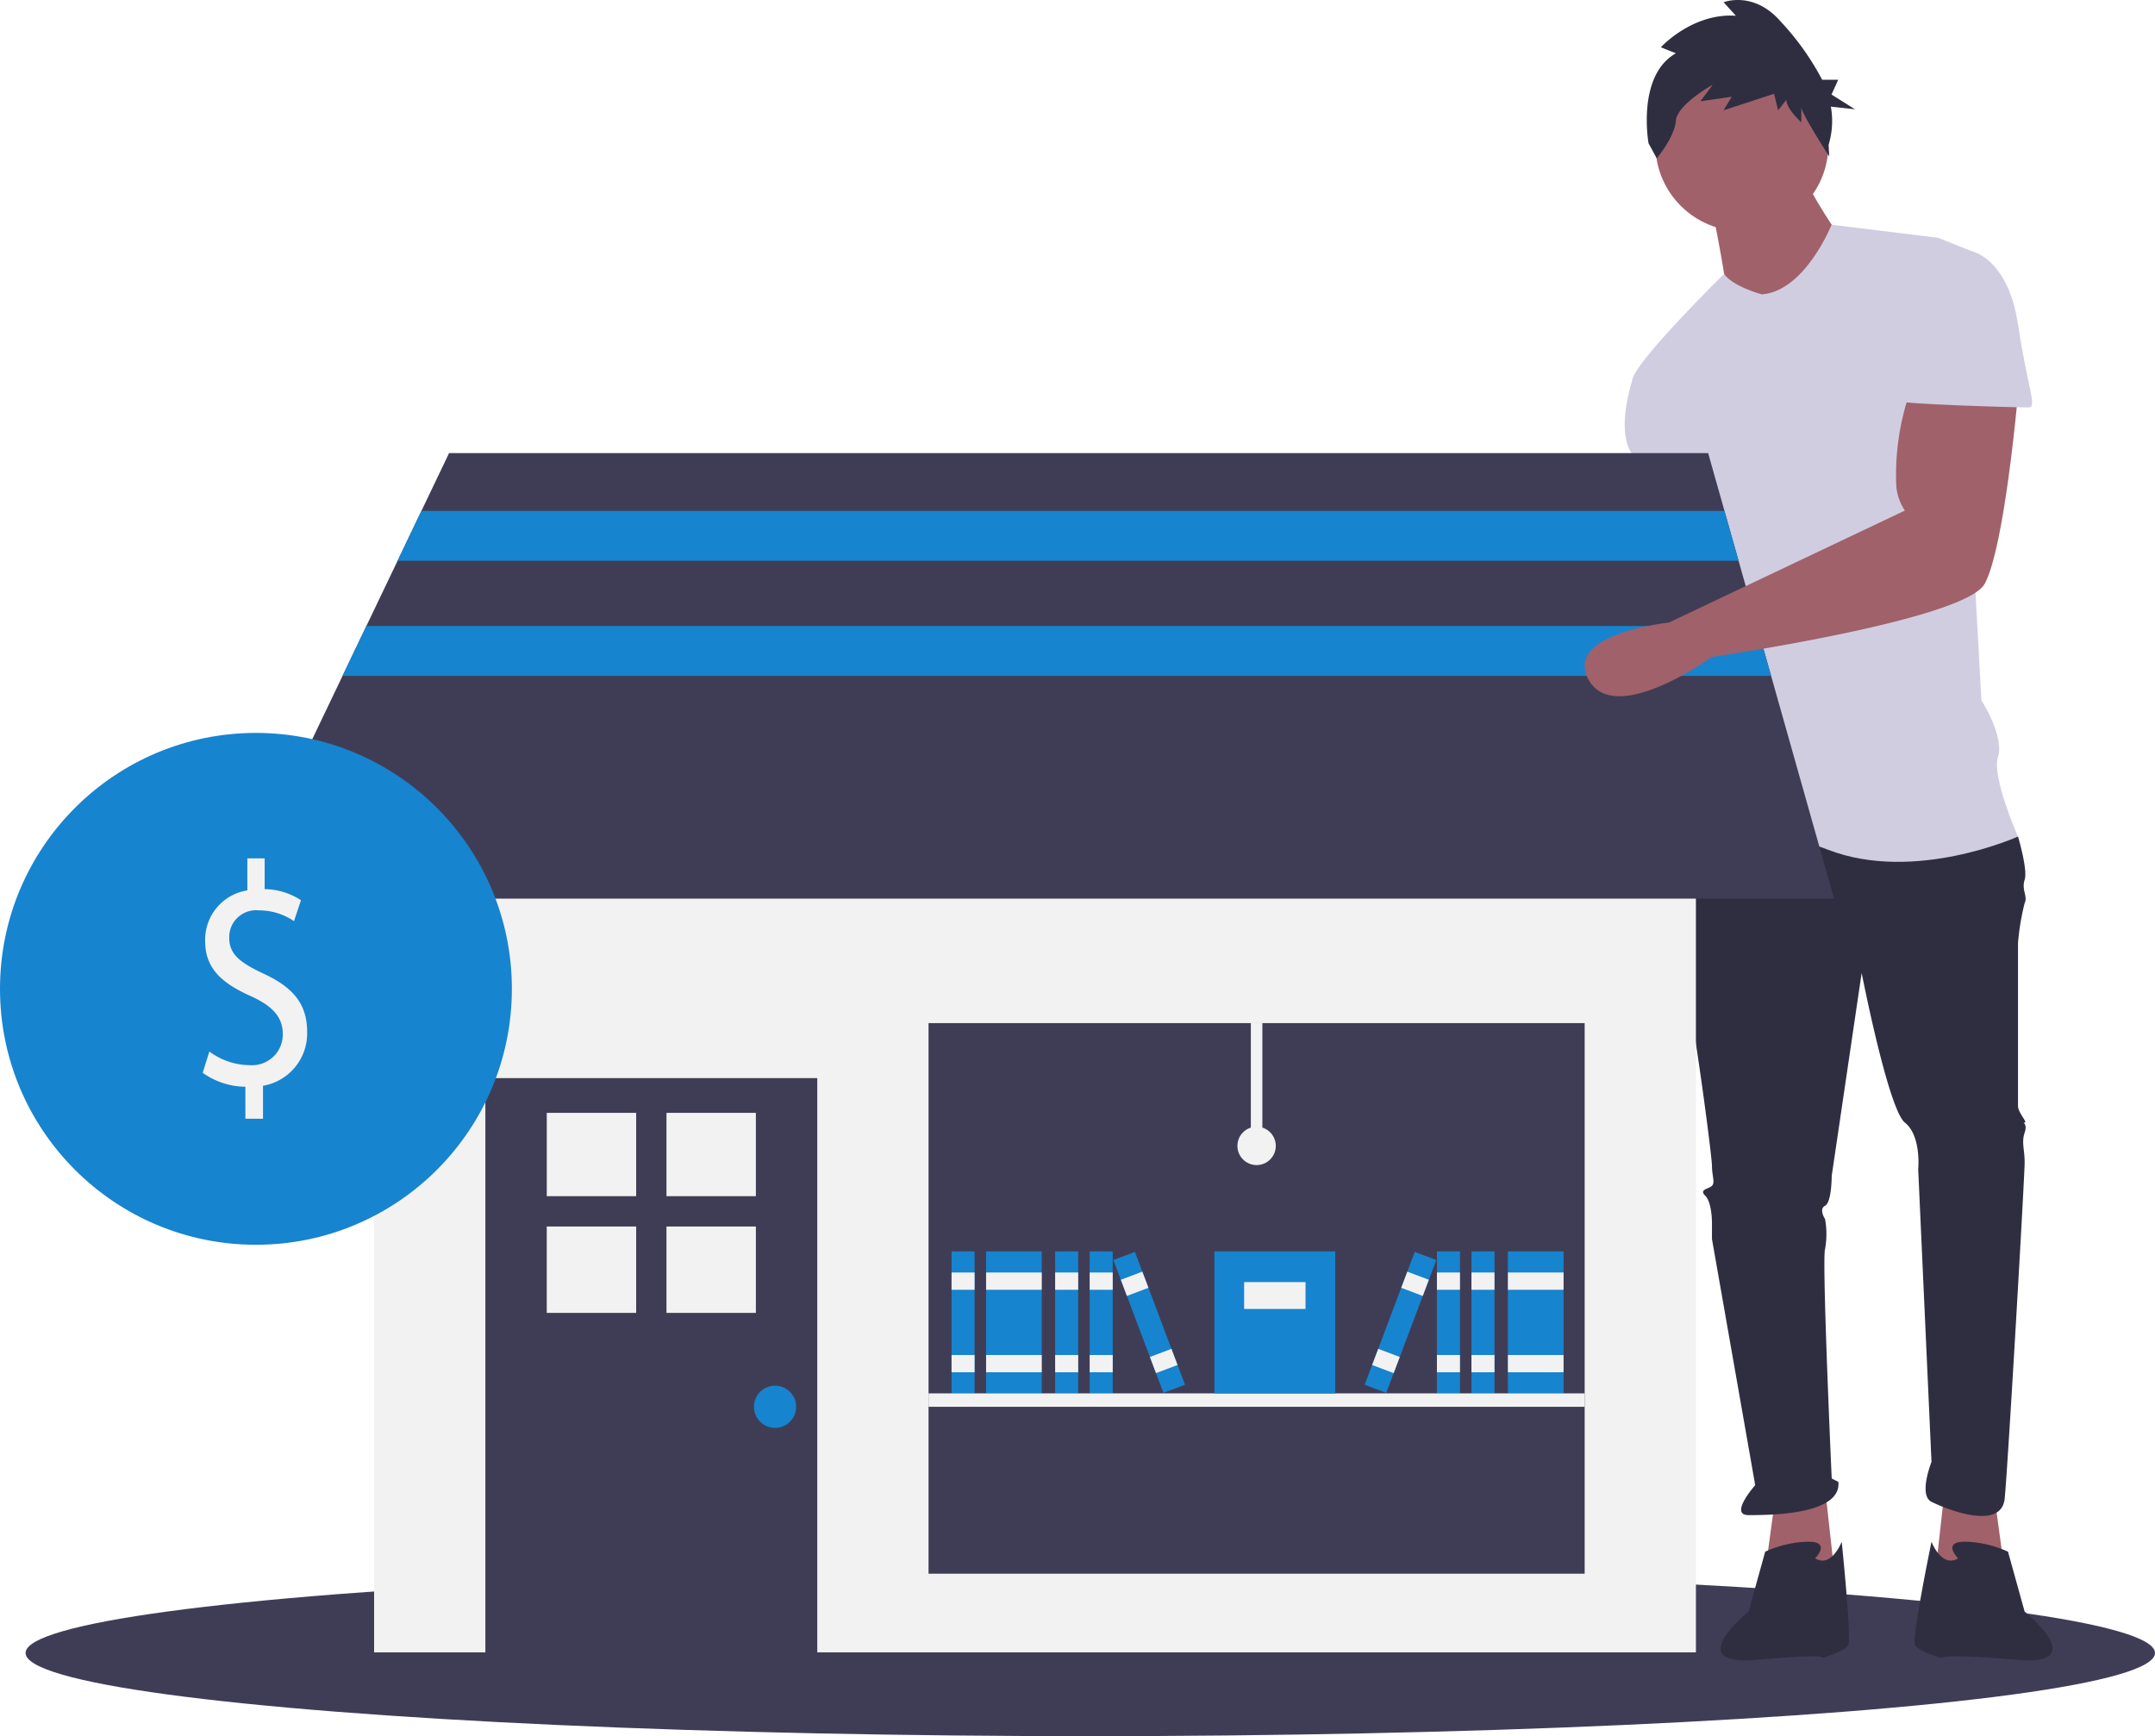 <svg xmlns="http://www.w3.org/2000/svg" width="248.24" height="200" viewBox="0 0 248.24 200"><g data-name="Group 817"><g data-name="Group 816"><ellipse data-name="Ellipse 62" cx="122.646" cy="9.582" rx="122.646" ry="9.582" transform="translate(2.948 180.837)" fill="#3f3d56"/><path data-name="Path 7185" d="M229.775 172.619l1.149 8.43-8.047.766 1.149-10.346z" fill="#a0616a"/><path data-name="Path 7186" d="M191.841 56.9s.766 10.346.766 10.729-5.364 26.822-5.364 26.822-7.663 14.56 0 14.177 5.364-13.794 5.364-13.794l8.047-22.224-3.449-15.71z" fill="#a0616a"/><path data-name="Path 7187" d="M204.486 172.619l-1.15 8.43 8.047.766-1.15-10.347z" fill="#a0616a"/><path data-name="Path 7188" d="M195.673 93.687l-1.916 2.682s-1.15 11.5 0 15.327 3.449 21.458 3.449 22.607.383 1.916 0 2.3-1.533.383-.766 1.149.766 3.065.766 3.065v1.916l4.981 28.355s-3.065 3.449-.766 3.449 10.729 0 10.346-3.832l-.766-.383s-1.15-25.289-.766-26.439a9.78 9.78 0 0 0 0-3.449s-.766-1.15 0-1.533.766-3.449.766-3.449l3.449-23.373s3.065 15.71 4.981 17.243 1.531 5.365 1.531 5.365l1.533 33.719s-1.533 3.832 0 4.6 8.047 3.449 8.43-.383 2.3-37.167 2.3-38.7-.383-2.3 0-3.449-.383-1.15 0-1.15-.766-1.15-.766-1.916v-18.779a28.3 28.3 0 0 1 .766-4.6c.383-.766-.383-1.533 0-2.682s-.766-4.981-.766-4.981l-17.243-4.6z" fill="#2f2e41"/><path data-name="Path 7189" d="M209.084 179.516s1.916-1.916-.766-1.916a12.471 12.471 0 0 0-4.981 1.15l-1.916 6.9s-7.855 6.322.958 5.556 7.472-.192 7.472-.192 2.682-.766 3.065-1.533-.766-11.878-.766-11.878-1.15 3.062-3.066 1.913z" fill="#2f2e41"/><path data-name="Path 7190" d="M225.56 179.516s-1.916-1.916.766-1.916a12.471 12.471 0 0 1 4.981 1.15l1.916 6.9s7.855 6.322-.958 5.556-8.621-.192-8.621-.192-2.682-.766-3.065-1.533 1.916-11.878 1.916-11.878 1.149 3.062 3.065 1.913z" fill="#2f2e41"/><circle data-name="Ellipse 63" cx="9.962" cy="9.962" r="9.962" transform="translate(190.691 6.705)" fill="#a0616a"/><path data-name="Path 7191" d="M197.208 23.948s1.533 7.663 1.533 8.813 6.514 4.6 6.514 4.6l7.28-9.2s-4.6-6.514-4.6-8.047z" fill="#a0616a"/><path data-name="Path 7192" d="M202.952 33.911s-3.34-.889-4.352-2.36c0 0-10.592 10.407-10.592 12.323l8.43 14.944s0 5.364.766 5.748 0 0 0 1.533-2.3 11.5-1.533 13.028 1.533.383.766 2.682-2.682 14.56-2.682 14.56 6.9-2.3 16.859 1.533 21.841-1.533 21.841-1.533-3.065-6.9-2.3-9.2-1.916-6.514-1.916-6.514l-1.916-35.252s2.682-15.71.766-16.476l-3.832-1.533-12.271-1.508s-3.052 7.642-8.034 8.025z" fill="#d0cde1"/><path data-name="Path 7193" d="M191.841 41.191l-3.832 2.682s-1.916 5.748 0 8.43a19.651 19.651 0 0 1 2.682 6.514l7.663-.766z" fill="#d0cde1"/><path data-name="Path 7194" d="M193.047 6.139l-1.728-.692s3.613-3.978 8.641-3.632L198.546.258s3.456-1.384 6.6 2.248a30.667 30.667 0 0 1 4.752 6.682h1.851l-.772 1.7 2.7 1.7-2.775-.306a9.411 9.411 0 0 1-.262 4.4l.074 1.344s-3.216-4.976-3.216-5.668v1.73s-1.728-1.557-1.728-2.594l-.943 1.211-.471-1.9-5.813 1.9.943-1.557-3.613.519 1.414-1.9s-4.085 2.248-4.242 4.151-2.2 4.324-2.2 4.324l-.943-1.73s-1.411-7.779 3.145-10.373z" fill="#2f2e41"/><path data-name="Rectangle 1718" fill="#f2f2f2" d="M43.094 83.385h152.264v106.961H43.094z"/><path data-name="Rectangle 1719" fill="#3f3d56" d="M55.911 124.195h38.232v66.74H55.911z"/><path data-name="Rectangle 1720" fill="#f2f2f2" d="M62.983 128.199h10.299v9.6H62.983z"/><path data-name="Rectangle 1721" fill="#f2f2f2" d="M76.773 128.199h10.299v9.6H76.773z"/><path data-name="Rectangle 1722" fill="#f2f2f2" d="M62.983 141.291h10.299v9.95H62.983z"/><path data-name="Rectangle 1723" fill="#f2f2f2" d="M76.773 141.291h10.299v9.95H76.773z"/><circle data-name="Ellipse 64" cx="2.431" cy="2.431" r="2.431" transform="translate(86.85 159.628)" fill="#1784cf"/><path data-name="Rectangle 1724" fill="#3f3d56" d="M106.961 117.86h75.58v63.425h-75.58z"/><path data-name="Path 7195" d="M211.269 103.521H27.183l12.274-25.662 2.747-5.746 3.594-7.514 2.747-5.746 3.184-6.656h145.037l1.881 6.656 1.624 5.746 2.124 7.514 1.624 5.746z" fill="#3f3d56"/><path data-name="Rectangle 1725" fill="#1784cf" d="M109.613 144.158h2.652v16.354h-2.652z"/><path data-name="Rectangle 1726" fill="#f2f2f2" d="M109.613 146.589h2.652v1.989h-2.652z"/><path data-name="Rectangle 1727" fill="#f2f2f2" d="M109.613 156.092h2.652v1.989h-2.652z"/><path data-name="Rectangle 1728" fill="#1784cf" d="M113.591 144.158H120v16.354h-6.409z"/><path data-name="Rectangle 1729" fill="#f2f2f2" d="M113.591 146.589H120v1.989h-6.409z"/><path data-name="Rectangle 1730" fill="#f2f2f2" d="M113.591 156.092H120v1.989h-6.409z"/><path data-name="Rectangle 1731" fill="#1784cf" d="M121.546 144.158h2.652v16.354h-2.652z"/><path data-name="Rectangle 1732" fill="#f2f2f2" d="M121.546 146.589h2.652v1.989h-2.652z"/><path data-name="Rectangle 1733" fill="#f2f2f2" d="M121.546 156.092h2.652v1.989h-2.652z"/><path data-name="Rectangle 1734" fill="#1784cf" d="M125.524 144.158h2.652v16.354h-2.652z"/><path data-name="Rectangle 1735" fill="#f2f2f2" d="M125.524 146.589h2.652v1.989h-2.652z"/><path data-name="Rectangle 1736" fill="#f2f2f2" d="M125.524 156.092h2.652v1.989h-2.652z"/><path data-name="Rectangle 1737" fill="#1784cf" d="M128.252 145.151l2.482-.935 5.768 15.302-2.482.936z"/><path data-name="Rectangle 1738" fill="#f2f2f2" d="M129.109 147.426l2.482-.935.701 1.86-2.481.936z"/><path data-name="Rectangle 1739" fill="#f2f2f2" d="M132.461 156.318l2.482-.935.701 1.86-2.481.936z"/><path data-name="Rectangle 1740" fill="#1784cf" d="M173.701 144.158h6.409v16.354h-6.409z"/><path data-name="Rectangle 1741" fill="#f2f2f2" d="M173.701 146.589h6.409v1.989h-6.409z"/><path data-name="Rectangle 1742" fill="#f2f2f2" d="M173.701 156.092h6.409v1.989h-6.409z"/><path data-name="Rectangle 1743" fill="#1784cf" d="M169.502 144.158h2.652v16.354h-2.652z"/><path data-name="Rectangle 1744" fill="#f2f2f2" d="M169.502 146.589h2.652v1.989h-2.652z"/><path data-name="Rectangle 1745" fill="#f2f2f2" d="M169.502 156.092h2.652v1.989h-2.652z"/><path data-name="Rectangle 1746" fill="#1784cf" d="M165.524 144.158h2.652v16.354h-2.652z"/><path data-name="Rectangle 1747" fill="#f2f2f2" d="M165.524 146.589h2.652v1.989h-2.652z"/><path data-name="Rectangle 1748" fill="#f2f2f2" d="M165.524 156.092h2.652v1.989h-2.652z"/><path data-name="Rectangle 1749" fill="#1784cf" d="M157.202 159.519l5.768-15.303 2.482.936-5.768 15.302z"/><path data-name="Rectangle 1750" fill="#f2f2f2" d="M161.411 148.352l.702-1.861 2.481.935-.701 1.861z"/><path data-name="Rectangle 1751" fill="#f2f2f2" d="M158.059 157.244l.702-1.861 2.481.935-.701 1.861z"/><path data-name="Rectangle 1752" fill="#f2f2f2" d="M106.961 160.512h75.58v1.547h-75.58z"/><path data-name="Rectangle 1753" fill="#1784cf" d="M139.889 144.158h13.923v16.354h-13.923z"/><path data-name="Rectangle 1754" fill="#f2f2f2" d="M143.314 147.694h7.072v3.094h-7.072z"/><path data-name="Rectangle 1755" fill="#f2f2f2" d="M144.088 117.86h1.326v14.144h-1.326z"/><circle data-name="Ellipse 65" cx="2.21" cy="2.21" r="2.21" transform="translate(142.541 129.794)" fill="#f2f2f2"/><path data-name="Path 7196" d="M200.271 64.601H45.797l2.747-5.746h150.1z" fill="#1784cf"/><path data-name="Path 7197" d="M204.019 77.86H39.456l2.747-5.746h160.191z" fill="#1784cf"/><path data-name="Path 7198" d="M220.194 44.639a29.308 29.308 0 0 0-1.755 11.351 5.982 5.982 0 0 0 .989 2.826l-27.184 12.906s-12.283 1.272-9.217 6.636 14.177-2.682 14.177-2.682 29.121-4.215 31.42-8.43 3.832-21.841 3.832-21.841z" fill="#a0616a"/><path data-name="Path 7199" d="M221.345 28.93h5.747s4.215.766 5.364 8.43 2.3 9.579 1.15 9.579-14.944-.383-14.944-.766 2.683-17.243 2.683-17.243z" fill="#d0cde1"/><circle data-name="Ellipse 66" cx="29.482" cy="29.482" r="29.482" transform="translate(0 84.43)" fill="#1784cf"/><path data-name="Path 7200" d="M28.267 128.874v-3.686a8.569 8.569 0 0 1-4.921-1.608l.772-2.448a7.866 7.866 0 0 0 4.631 1.571 3.547 3.547 0 0 0 3.827-3.581c0-2.01-1.254-3.252-3.634-4.348-3.281-1.461-5.307-3.142-5.307-6.321a5.745 5.745 0 0 1 4.857-5.883v-3.69h1.994v3.544a7.825 7.825 0 0 1 4.181 1.279l-.8 2.412a7.107 7.107 0 0 0-4.052-1.242 3.088 3.088 0 0 0-3.409 3.142c0 1.9 1.19 2.85 3.988 4.165 3.313 1.535 4.985 3.435 4.985 6.686a6.114 6.114 0 0 1-5.082 6.211v3.8z" fill="#f2f2f2"/></g></g></svg>